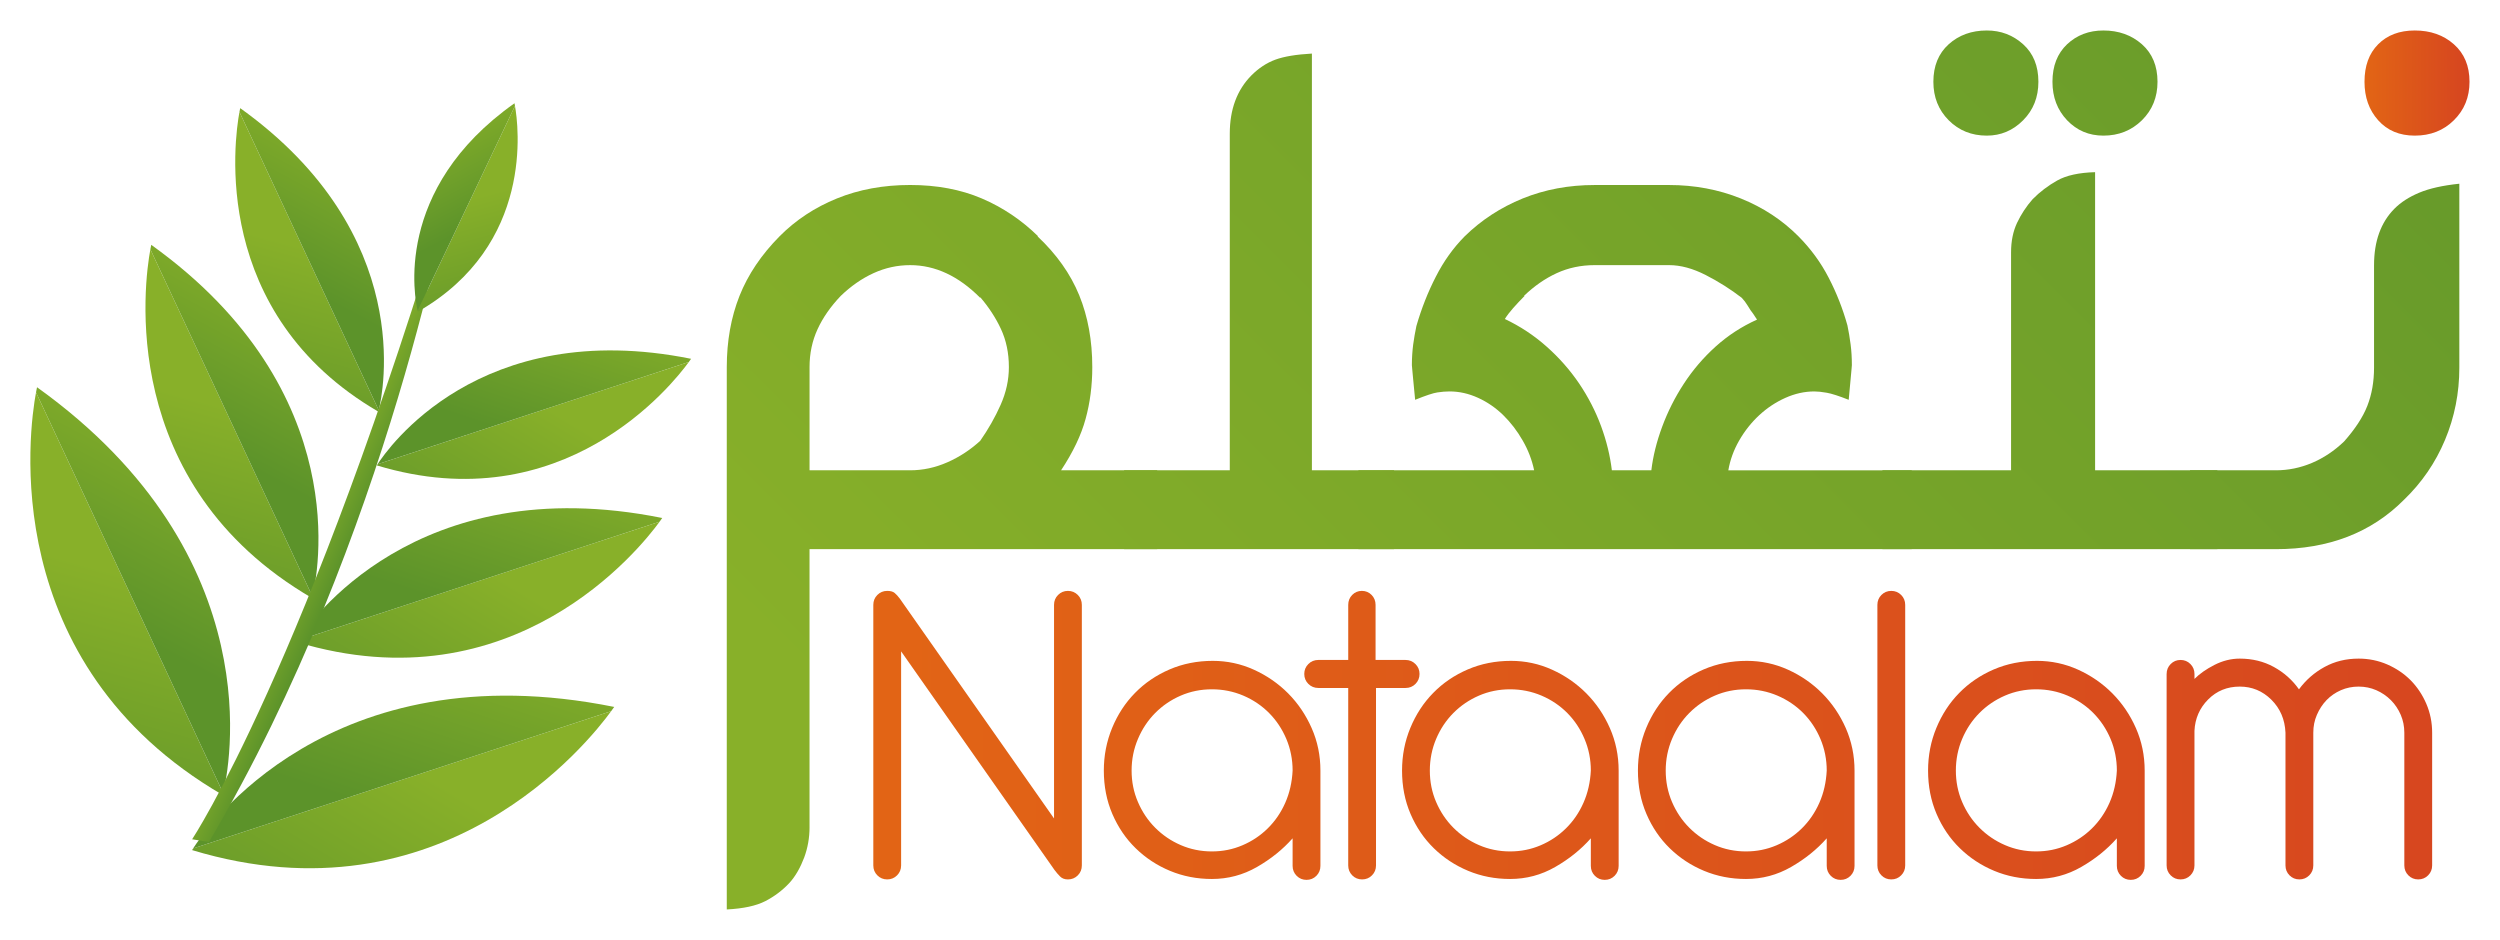 <?xml version="1.0" encoding="utf-8"?><svg xmlns="http://www.w3.org/2000/svg" xmlns:xlink="http://www.w3.org/1999/xlink" version="1.1" class="page" pageAlignment="none" x="0px" y="0px" width="820px" height="308.3px" viewBox="0 0 820 308.3" enable-background="new 0 0 820 308.3" xml:space="preserve"><defs><linearGradient x1="1178.887" y1="1019.251" x2="1736.6" y2="1019.251" id="_1437402639899_0_" gradientUnits="userSpaceOnUse" gradientTransform="matrix(1 0 0 1 0 0)"><stop offset="0" style="stop-color:#E26515"/><stop offset="0.988" style="stop-color:#D64520"/></linearGradient><linearGradient x1="1178.883" y1="1030.801" x2="1736.597" y2="1030.801" id="_1437402639899_1_" gradientUnits="userSpaceOnUse" gradientTransform="matrix(1 0 0 1 0 0)"><stop offset="0" style="stop-color:#E26515"/><stop offset="0.988" style="stop-color:#D64520"/></linearGradient><linearGradient x1="1178.887" y1="1019.251" x2="1736.592" y2="1019.251" id="_1437402639899_2_" gradientUnits="userSpaceOnUse" gradientTransform="matrix(1 0 0 1 0 0)"><stop offset="0" style="stop-color:#E26515"/><stop offset="0.988" style="stop-color:#D64520"/></linearGradient><linearGradient x1="1178.883" y1="1030.801" x2="1736.597" y2="1030.801" id="_1437402639899_3_" gradientUnits="userSpaceOnUse" gradientTransform="matrix(1 0 0 1 0 0)"><stop offset="0" style="stop-color:#E26515"/><stop offset="0.988" style="stop-color:#D64520"/></linearGradient><linearGradient x1="1178.879" y1="1030.801" x2="1736.593" y2="1030.801" id="_1437402639899_4_" gradientUnits="userSpaceOnUse" gradientTransform="matrix(1 0 0 1 0 0)"><stop offset="0" style="stop-color:#E26515"/><stop offset="0.988" style="stop-color:#D64520"/></linearGradient><linearGradient x1="1178.768" y1="1019.251" x2="1736.664" y2="1019.251" id="_1437402639899_5_" gradientUnits="userSpaceOnUse" gradientTransform="matrix(1 0 0 1 0 0)"><stop offset="0" style="stop-color:#E26515"/><stop offset="0.988" style="stop-color:#D64520"/></linearGradient><linearGradient x1="1178.883" y1="1030.801" x2="1736.597" y2="1030.801" id="_1437402639899_6_" gradientUnits="userSpaceOnUse" gradientTransform="matrix(1 0 0 1 0 0)"><stop offset="0" style="stop-color:#E26515"/><stop offset="0.988" style="stop-color:#D64520"/></linearGradient><linearGradient x1="1178.873" y1="1030.36" x2="1736.593" y2="1030.36" id="_1437402639899_7_" gradientUnits="userSpaceOnUse" gradientTransform="matrix(1 0 0 1 0 0)"><stop offset="0" style="stop-color:#E26515"/><stop offset="0.988" style="stop-color:#D64520"/></linearGradient><linearGradient x1="1141.67" y1="982.943" x2="1653.953" y2="467.141" id="_1437402639899_8_" gradientUnits="userSpaceOnUse" gradientTransform="matrix(1 0 0 1 0 0)"><stop offset="0" style="stop-color:#88B029"/><stop offset="0.988" style="stop-color:#5C932A"/></linearGradient><linearGradient x1="1186.674" y1="1028.259" x2="1698.965" y2="512.45" id="_1437402639899_9_" gradientUnits="userSpaceOnUse" gradientTransform="matrix(1 0 0 1 0 0)"><stop offset="0" style="stop-color:#88B029"/><stop offset="0.988" style="stop-color:#5C932A"/></linearGradient><linearGradient x1="1259.714" y1="1101.808" x2="1772.012" y2="585.992" id="_1437402639899_10_" gradientUnits="userSpaceOnUse" gradientTransform="matrix(1 0 0 1 0 0)"><stop offset="0" style="stop-color:#88B029"/><stop offset="0.988" style="stop-color:#5C932A"/></linearGradient><linearGradient x1="1308.82" y1="1151.244" x2="1821.104" y2="635.442" id="_1437402639899_11_" gradientUnits="userSpaceOnUse" gradientTransform="matrix(1 0 0 1 0 0)"><stop offset="0" style="stop-color:#88B029"/><stop offset="0.988" style="stop-color:#5C932A"/></linearGradient><linearGradient x1="1413.616" y1="1169.044" x2="1836.764" y2="742.989" id="_1437402639899_12_" gradientUnits="userSpaceOnUse" gradientTransform="matrix(1 0 0 1 0 0)"><stop offset="0" style="stop-color:#88B029"/><stop offset="0.988" style="stop-color:#5C932A"/></linearGradient><linearGradient x1="1675.074" y1="805.366" x2="1709.521" y2="805.366" id="_1437402639899_13_" gradientUnits="userSpaceOnUse" gradientTransform="matrix(1 0 0 1 0 0)"><stop offset="0" style="stop-color:#E26515"/><stop offset="0.988" style="stop-color:#D64520"/></linearGradient><linearGradient x1="1034.228" y1="1029.229" x2="982.544" y2="1114.977" id="_1437402639899_14_" gradientUnits="userSpaceOnUse" gradientTransform="matrix(1 0 0 1 0 0)"><stop offset="0" style="stop-color:#88B029"/><stop offset="0.988" style="stop-color:#5C932A"/></linearGradient><linearGradient x1="1051.448" y1="974.205" x2="1027.722" y2="1045.867" id="_1437402639899_15_" gradientUnits="userSpaceOnUse" gradientTransform="matrix(1 0 0 1 0 0)"><stop offset="0" style="stop-color:#88B029"/><stop offset="0.988" style="stop-color:#5C932A"/></linearGradient><linearGradient x1="943.474" y1="967.279" x2="916.845" y2="1063.935" id="_1437402639899_16_" gradientUnits="userSpaceOnUse" gradientTransform="matrix(1 0 0 1 0 0)"><stop offset="0" style="stop-color:#88B029"/><stop offset="0.988" style="stop-color:#5C932A"/></linearGradient><linearGradient x1="971.49" y1="916.941" x2="935.895" y2="983.444" id="_1437402639899_17_" gradientUnits="userSpaceOnUse" gradientTransform="matrix(1 0 0 1 0 0)"><stop offset="0" style="stop-color:#88B029"/><stop offset="0.988" style="stop-color:#5C932A"/></linearGradient><linearGradient x1="1058.919" y1="964.687" x2="1014.156" y2="1038.955" id="_1437402639899_18_" gradientUnits="userSpaceOnUse" gradientTransform="matrix(1 0 0 1 0 0)"><stop offset="0" style="stop-color:#88B029"/><stop offset="0.988" style="stop-color:#5C932A"/></linearGradient><linearGradient x1="1073.832" y1="917.023" x2="1053.281" y2="979.095" id="_1437402639899_19_" gradientUnits="userSpaceOnUse" gradientTransform="matrix(1 0 0 1 0 0)"><stop offset="0" style="stop-color:#88B029"/><stop offset="0.988" style="stop-color:#5C932A"/></linearGradient><linearGradient x1="976.679" y1="912.26" x2="953.613" y2="995.982" id="_1437402639899_20_" gradientUnits="userSpaceOnUse" gradientTransform="matrix(1 0 0 1 0 0)"><stop offset="0" style="stop-color:#88B029"/><stop offset="0.988" style="stop-color:#5C932A"/></linearGradient><linearGradient x1="1000.939" y1="868.654" x2="970.108" y2="926.257" id="_1437402639899_21_" gradientUnits="userSpaceOnUse" gradientTransform="matrix(1 0 0 1 0 0)"><stop offset="0" style="stop-color:#88B029"/><stop offset="0.988" style="stop-color:#5C932A"/></linearGradient><linearGradient x1="1076.499" y1="910.139" x2="1038.025" y2="973.97" id="_1437402639899_22_" gradientUnits="userSpaceOnUse" gradientTransform="matrix(1 0 0 1 0 0)"><stop offset="0" style="stop-color:#88B029"/><stop offset="0.988" style="stop-color:#5C932A"/></linearGradient><linearGradient x1="1089.327" y1="869.167" x2="1071.661" y2="922.526" id="_1437402639899_23_" gradientUnits="userSpaceOnUse" gradientTransform="matrix(1 0 0 1 0 0)"><stop offset="0" style="stop-color:#88B029"/><stop offset="0.988" style="stop-color:#5C932A"/></linearGradient><linearGradient x1="1001.987" y1="859.849" x2="982.161" y2="931.813" id="_1437402639899_24_" gradientUnits="userSpaceOnUse" gradientTransform="matrix(1 0 0 1 0 0)"><stop offset="0" style="stop-color:#88B029"/><stop offset="0.988" style="stop-color:#5C932A"/></linearGradient><linearGradient x1="1022.833" y1="822.379" x2="996.338" y2="871.883" id="_1437402639899_25_" gradientUnits="userSpaceOnUse" gradientTransform="matrix(1 0 0 1 0 0)"><stop offset="0" style="stop-color:#88B029"/><stop offset="0.988" style="stop-color:#5C932A"/></linearGradient><linearGradient x1="1001.948" y1="944.448" x2="1017.225" y2="951.097" id="_1437402639899_26_" gradientUnits="userSpaceOnUse" gradientTransform="matrix(1 0 0 1 0 0)"><stop offset="0" style="stop-color:#88B029"/><stop offset="0.988" style="stop-color:#5C932A"/></linearGradient><linearGradient x1="1051.735" y1="843.75" x2="1065.052" y2="893.418" id="_1437402639899_27_" gradientUnits="userSpaceOnUse" gradientTransform="matrix(1 0 0 1 0 0)"><stop offset="0" style="stop-color:#88B029"/><stop offset="0.988" style="stop-color:#5C932A"/></linearGradient><linearGradient x1="1037.552" y1="817.837" x2="1055.574" y2="852.073" id="_1437402639899_28_" gradientUnits="userSpaceOnUse" gradientTransform="matrix(1 0 0 1 0 0)"><stop offset="0" style="stop-color:#88B029"/><stop offset="0.988" style="stop-color:#5C932A"/></linearGradient></defs><style type="text/css"/><style type="text/css"/><g type="LAYER" name="workspace" id="workspace" locked="true"/><g transform="matrix(1 0 0 1 -899.518 -778.123)"><g transform="matrix(1 0 0 1 -4.547473508864641e-13 0)"><path transform="matrix(1 0 0 1 3.410605131648481e-13 0)" width="68.398" height="94.637" stroke-width="3.122" stroke-miterlimit="3" stroke="none" fill="url(#_1437402639899_0_)" d="M1185.964,976.523 C1185.964,975.239 1186.402,974.152 1187.286,973.266 C1188.169,972.386 1189.246,971.935 1190.521,971.935 C1191.601,971.935 1192.406,972.151 1192.948,972.599 C1193.489,973.05 1194.049,973.661 1194.64,974.447 L1245.241,1046.576 L1245.241,976.523 C1245.241,975.239 1245.68,974.152 1246.569,973.266 C1247.444,972.386 1248.529,971.935 1249.805,971.935 C1251.08,971.935 1252.157,972.386 1253.043,973.266 C1253.924,974.152 1254.362,975.239 1254.362,976.523 L1254.362,1061.983 C1254.362,1063.27 1253.924,1064.351 1253.043,1065.24 C1252.157,1066.13 1251.08,1066.572 1249.805,1066.572 C1248.719,1066.572 1247.864,1066.249 1247.223,1065.604 C1246.588,1064.968 1245.975,1064.254 1245.387,1063.461 L1195.085,991.774 L1195.085,1061.98 C1195.085,1063.267 1194.64,1064.348 1193.756,1065.237 C1192.879,1066.127 1191.794,1066.569 1190.521,1066.569 C1189.246,1066.569 1188.169,1066.127 1187.286,1065.237 C1186.402,1064.348 1185.964,1063.267 1185.964,1061.98 L1185.964,976.523 Z "/><path transform="matrix(1 0 0 1 3.410605131648481e-13 0)" width="71.043" height="71.834" stroke-width="3.122" stroke-miterlimit="3" stroke="none" fill="url(#_1437402639899_1_)" d="M1297.317,994.885 C1302.024,994.885 1306.513,995.849 1310.778,997.779 C1315.036,999.705 1318.791,1002.298 1322.029,1005.55 C1325.265,1008.814 1327.837,1012.613 1329.748,1016.957 C1331.664,1021.302 1332.616,1025.944 1332.616,1030.877 L1332.616,1062.133 C1332.616,1063.414 1332.177,1064.498 1331.294,1065.388 C1330.41,1066.277 1329.324,1066.719 1328.058,1066.719 C1326.777,1066.719 1325.707,1066.277 1324.817,1065.388 C1323.94,1064.498 1323.492,1063.414 1323.492,1062.133 L1323.492,1053.091 C1320.259,1056.749 1316.361,1059.884 1311.801,1062.497 C1307.244,1065.115 1302.316,1066.428 1297.021,1066.428 C1292.112,1066.428 1287.536,1065.538 1283.271,1063.759 C1279.006,1061.983 1275.258,1059.512 1272.022,1056.354 C1268.781,1053.2 1266.233,1049.438 1264.364,1045.094 C1262.503,1040.75 1261.573,1036.014 1261.573,1030.877 C1261.573,1025.944 1262.485,1021.277 1264.298,1016.882 C1266.112,1012.491 1268.604,1008.66 1271.802,1005.406 C1274.987,1002.148 1278.764,999.583 1283.125,997.7 C1287.483,995.824 1292.221,994.885 1297.317,994.885 Z M1270.685,1030.877 C1270.685,1034.535 1271.372,1037.965 1272.757,1041.169 C1274.122,1044.374 1276.011,1047.199 1278.412,1049.611 C1280.817,1052.029 1283.607,1053.933 1286.802,1055.314 C1289.985,1056.696 1293.388,1057.391 1297.021,1057.391 C1300.555,1057.391 1303.884,1056.724 1307.026,1055.383 C1310.162,1054.049 1312.933,1052.204 1315.335,1049.833 C1317.74,1047.468 1319.656,1044.671 1321.071,1041.47 C1322.493,1038.26 1323.302,1034.723 1323.495,1030.874 C1323.495,1027.225 1322.81,1023.764 1321.442,1020.509 C1320.067,1017.252 1318.178,1014.414 1315.777,1011.99 C1313.375,1009.565 1310.557,1007.664 1307.324,1006.283 C1304.083,1004.908 1300.649,1004.215 1297.024,1004.215 C1293.391,1004.215 1289.988,1004.908 1286.805,1006.283 C1283.61,1007.664 1280.82,1009.568 1278.415,1011.99 C1276.017,1014.411 1274.129,1017.252 1272.76,1020.509 C1271.372,1023.77 1270.685,1027.228 1270.685,1030.877 Z "/><path transform="matrix(1 0 0 1 3.410605131648481e-13 0)" width="37.806" height="94.64" stroke-width="3.122" stroke-miterlimit="3" stroke="none" fill="url(#_1437402639899_2_)" d="M1341.737,1003.777 L1331.928,1003.777 C1330.643,1003.777 1329.548,1003.326 1328.659,1002.446 C1327.766,1001.553 1327.318,1000.463 1327.318,999.182 C1327.318,997.901 1327.766,996.814 1328.659,995.924 C1329.548,995.035 1330.643,994.587 1331.928,994.587 L1341.737,994.587 L1341.737,976.52 C1341.737,975.236 1342.169,974.149 1343.037,973.263 C1343.905,972.383 1344.963,971.932 1346.216,971.932 C1347.476,971.932 1348.537,972.383 1349.402,973.263 C1350.267,974.149 1350.705,975.236 1350.705,976.52 L1350.705,994.587 L1360.511,994.587 C1361.799,994.587 1362.894,995.035 1363.777,995.924 C1364.679,996.814 1365.124,997.901 1365.124,999.182 C1365.124,1000.463 1364.679,1001.553 1363.796,1002.446 C1362.919,1003.326 1361.836,1003.777 1360.561,1003.777 L1350.848,1003.777 L1350.848,1061.983 C1350.848,1063.27 1350.413,1064.351 1349.526,1065.24 C1348.652,1066.13 1347.563,1066.572 1346.291,1066.572 C1345.019,1066.572 1343.936,1066.13 1343.053,1065.24 C1342.178,1064.351 1341.734,1063.27 1341.734,1061.983 L1341.734,1003.777 Z "/><path transform="matrix(1 0 0 1 3.410605131648481e-13 0)" width="71.046" height="71.834" stroke-width="3.122" stroke-miterlimit="3" stroke="none" fill="url(#_1437402639899_3_)" d="M1395.138,994.885 C1399.838,994.885 1404.33,995.849 1408.592,997.779 C1412.854,999.705 1416.609,1002.298 1419.844,1005.55 C1423.082,1008.814 1425.655,1012.613 1427.565,1016.957 C1429.472,1021.302 1430.433,1025.944 1430.433,1030.877 L1430.433,1062.133 C1430.433,1063.414 1429.985,1064.498 1429.111,1065.388 C1428.219,1066.277 1427.142,1066.719 1425.876,1066.719 C1424.594,1066.719 1423.521,1066.277 1422.635,1065.388 C1421.751,1064.498 1421.312,1063.414 1421.312,1062.133 L1421.312,1053.091 C1418.077,1056.749 1414.182,1059.884 1409.616,1062.497 C1405.058,1065.115 1400.131,1066.428 1394.833,1066.428 C1389.927,1066.428 1385.348,1065.538 1381.08,1063.759 C1376.809,1061.983 1373.063,1059.512 1369.825,1056.354 C1366.589,1053.2 1364.038,1049.438 1362.175,1045.094 C1360.305,1040.75 1359.388,1036.014 1359.388,1030.877 C1359.388,1025.944 1360.29,1021.277 1362.11,1016.882 C1363.923,1012.491 1366.415,1008.66 1369.61,1005.406 C1372.789,1002.148 1376.566,999.583 1380.94,997.7 C1385.292,995.824 1390.03,994.885 1395.138,994.885 Z M1368.503,1030.877 C1368.503,1034.535 1369.19,1037.965 1370.562,1041.169 C1371.937,1044.374 1373.816,1047.199 1376.221,1049.611 C1378.625,1052.029 1381.425,1053.933 1384.617,1055.314 C1387.79,1056.696 1391.196,1057.391 1394.833,1057.391 C1398.367,1057.391 1401.695,1056.724 1404.837,1055.383 C1407.973,1054.049 1410.739,1052.204 1413.146,1049.833 C1415.554,1047.468 1417.464,1044.671 1418.883,1041.47 C1420.308,1038.26 1421.116,1034.723 1421.312,1030.874 C1421.312,1027.225 1420.625,1023.764 1419.247,1020.509 C1417.878,1017.252 1415.987,1014.414 1413.594,1011.99 C1411.19,1009.568 1408.371,1007.664 1405.133,1006.283 C1401.888,1004.908 1398.46,1004.215 1394.833,1004.215 C1391.196,1004.215 1387.787,1004.908 1384.617,1006.283 C1381.425,1007.664 1378.625,1009.568 1376.221,1011.99 C1373.816,1014.411 1371.937,1017.252 1370.562,1020.509 C1369.19,1023.77 1368.503,1027.228 1368.503,1030.877 Z "/><path transform="matrix(1 0 0 1 3.410605131648481e-13 0)" width="71.046" height="71.834" stroke-width="3.122" stroke-miterlimit="3" stroke="none" fill="url(#_1437402639899_4_)" d="M1472.505,994.885 C1477.214,994.885 1481.7,995.849 1485.968,997.779 C1490.23,999.705 1493.982,1002.298 1497.217,1005.55 C1500.449,1008.814 1503.028,1012.613 1504.942,1016.957 C1506.845,1021.302 1507.804,1025.944 1507.804,1030.877 L1507.804,1062.133 C1507.804,1063.414 1507.359,1064.498 1506.485,1065.388 C1505.595,1066.277 1504.515,1066.719 1503.249,1066.719 C1501.968,1066.719 1500.888,1066.277 1500.008,1065.388 C1499.124,1064.498 1498.686,1063.414 1498.686,1062.133 L1498.686,1053.091 C1495.45,1056.749 1491.549,1059.884 1486.989,1062.497 C1482.431,1065.115 1477.504,1066.428 1472.206,1066.428 C1467.3,1066.428 1462.724,1065.538 1458.45,1063.759 C1454.182,1061.983 1450.436,1059.512 1447.201,1056.354 C1443.959,1053.2 1441.412,1049.438 1439.548,1045.094 C1437.679,1040.75 1436.758,1036.014 1436.758,1030.877 C1436.758,1025.944 1437.666,1021.277 1439.483,1016.882 C1441.3,1012.488 1443.795,1008.66 1446.98,1005.406 C1450.166,1002.148 1453.939,999.583 1458.31,997.7 C1462.668,995.824 1467.406,994.885 1472.505,994.885 Z M1445.873,1030.877 C1445.873,1034.535 1446.563,1037.965 1447.935,1041.169 C1449.313,1044.374 1451.195,1047.199 1453.6,1049.611 C1456.005,1052.029 1458.792,1053.933 1461.987,1055.314 C1465.163,1056.696 1468.576,1057.391 1472.206,1057.391 C1475.737,1057.391 1479.065,1056.724 1482.214,1055.383 C1485.346,1054.049 1488.115,1052.204 1490.523,1049.833 C1492.927,1047.468 1494.837,1044.671 1496.259,1041.47 C1497.681,1038.26 1498.49,1034.723 1498.686,1030.874 C1498.686,1027.225 1497.995,1023.764 1496.626,1020.509 C1495.257,1017.252 1493.36,1014.414 1490.971,1011.99 C1488.566,1009.568 1485.744,1007.664 1482.509,1006.283 C1479.268,1004.908 1475.833,1004.215 1472.206,1004.215 C1468.576,1004.215 1465.163,1004.908 1461.987,1006.283 C1458.792,1007.664 1456.005,1009.568 1453.6,1011.99 C1451.195,1014.411 1449.313,1017.252 1447.935,1020.509 C1446.563,1023.77 1445.873,1027.228 1445.873,1030.877 Z "/><path transform="matrix(1 0 0 1 3.410605131648481e-13 0)" width="9.124" height="94.637" stroke-width="3.122" stroke-miterlimit="3" stroke="none" fill="url(#_1437402639899_5_)" d="M1515.301,976.523 C1515.301,975.239 1515.742,974.152 1516.626,973.266 C1517.509,972.386 1518.586,971.935 1519.858,971.935 C1521.143,971.935 1522.219,972.386 1523.093,973.266 C1523.986,974.152 1524.425,975.239 1524.425,976.523 L1524.425,1061.983 C1524.425,1063.27 1523.986,1064.351 1523.093,1065.24 C1522.219,1066.13 1521.143,1066.572 1519.858,1066.572 C1518.586,1066.572 1517.509,1066.13 1516.626,1065.24 C1515.742,1064.351 1515.301,1063.27 1515.301,1061.983 L1515.301,976.523 Z "/><path transform="matrix(1 0 0 1 3.410605131648481e-13 0)" width="71.046" height="71.834" stroke-width="3.122" stroke-miterlimit="3" stroke="none" fill="url(#_1437402639899_6_)" d="M1567.672,994.885 C1572.376,994.885 1576.868,995.849 1581.133,997.779 C1585.388,999.705 1589.146,1002.298 1592.378,1005.55 C1595.617,1008.814 1598.189,1012.613 1600.103,1016.957 C1602.013,1021.302 1602.971,1025.944 1602.971,1030.877 L1602.971,1062.133 C1602.971,1063.414 1602.532,1064.498 1601.646,1065.388 C1600.756,1066.277 1599.68,1066.719 1598.413,1066.719 C1597.132,1066.719 1596.058,1066.277 1595.172,1065.388 C1594.295,1064.498 1593.847,1063.414 1593.847,1062.133 L1593.847,1053.091 C1590.614,1056.749 1586.717,1059.884 1582.153,1062.497 C1577.596,1065.115 1572.668,1066.428 1567.37,1066.428 C1562.464,1066.428 1557.885,1065.538 1553.62,1063.759 C1549.355,1061.98 1545.607,1059.512 1542.368,1056.354 C1539.127,1053.2 1536.573,1049.438 1534.712,1045.094 C1532.846,1040.75 1531.925,1036.014 1531.925,1030.877 C1531.925,1025.944 1532.824,1021.277 1534.647,1016.882 C1536.458,1012.491 1538.953,1008.66 1542.147,1005.406 C1545.333,1002.148 1549.106,999.583 1553.474,997.7 C1557.832,995.824 1562.567,994.885 1567.672,994.885 Z M1541.04,1030.877 C1541.04,1034.535 1541.727,1037.965 1543.099,1041.169 C1544.471,1044.374 1546.363,1047.199 1548.758,1049.611 C1551.166,1052.029 1553.959,1053.933 1557.154,1055.314 C1560.33,1056.696 1563.737,1057.391 1567.37,1057.391 C1570.904,1057.391 1574.233,1056.724 1577.372,1055.383 C1580.507,1054.049 1583.276,1052.204 1585.687,1049.833 C1588.092,1047.468 1590.002,1044.671 1591.423,1041.47 C1592.845,1038.26 1593.654,1034.723 1593.847,1030.874 C1593.847,1027.225 1593.162,1023.764 1591.794,1020.509 C1590.415,1017.252 1588.53,1014.414 1586.129,1011.99 C1583.724,1009.568 1580.906,1007.664 1577.667,1006.283 C1574.429,1004.908 1571.001,1004.215 1567.37,1004.215 C1563.737,1004.215 1560.33,1004.908 1557.154,1006.283 C1553.959,1007.664 1551.166,1009.568 1548.758,1011.99 C1546.359,1014.411 1544.471,1017.252 1543.099,1020.509 C1541.727,1023.77 1541.04,1027.228 1541.04,1030.877 Z "/><path transform="matrix(1 0 0 1 3.410605131648481e-13 0)" width="87.092" height="72.423" stroke-width="3.122" stroke-miterlimit="3" stroke="none" fill="url(#_1437402639899_7_)" d="M1610.172,999.182 C1610.172,997.901 1610.62,996.814 1611.504,995.924 C1612.387,995.035 1613.461,994.587 1614.739,994.587 C1616.012,994.587 1617.094,995.035 1617.974,995.924 C1618.858,996.814 1619.306,997.901 1619.306,999.182 L1619.306,1000.811 C1620.961,999.138 1623.142,997.603 1625.851,996.219 C1628.545,994.841 1631.32,994.148 1634.157,994.148 C1638.282,994.148 1642.009,995.063 1645.341,996.889 C1648.669,998.718 1651.419,1001.158 1653.578,1004.222 C1655.834,1001.158 1658.624,998.718 1661.965,996.889 C1665.294,995.063 1669.024,994.148 1673.133,994.148 C1676.471,994.148 1679.61,994.791 1682.55,996.069 C1685.496,997.356 1688.046,999.082 1690.205,1001.249 C1692.355,1003.432 1694.075,1005.995 1695.351,1008.964 C1696.617,1011.921 1697.261,1015.081 1697.261,1018.436 L1697.261,1061.98 C1697.261,1063.267 1696.813,1064.348 1695.939,1065.237 C1695.055,1066.127 1693.97,1066.569 1692.697,1066.569 C1691.425,1066.569 1690.345,1066.127 1689.462,1065.237 C1688.578,1064.348 1688.137,1063.267 1688.137,1061.98 L1688.137,1018.436 C1688.137,1016.356 1687.745,1014.417 1686.961,1012.588 C1686.18,1010.759 1685.094,1009.149 1683.725,1007.767 C1682.354,1006.392 1680.764,1005.309 1678.947,1004.51 C1677.13,1003.721 1675.202,1003.326 1673.13,1003.326 C1671.077,1003.326 1669.132,1003.721 1667.328,1004.51 C1665.515,1005.309 1663.947,1006.392 1662.615,1007.767 C1661.293,1009.149 1660.242,1010.759 1659.458,1012.588 C1658.661,1014.417 1658.279,1016.356 1658.279,1018.436 L1658.279,1061.98 C1658.279,1063.267 1657.834,1064.348 1656.957,1065.237 C1656.07,1066.127 1654.987,1066.569 1653.721,1066.569 C1652.44,1066.569 1651.363,1066.127 1650.48,1065.237 C1649.596,1064.348 1649.155,1063.267 1649.155,1061.98 L1649.155,1018.436 C1648.965,1014.091 1647.412,1010.489 1644.522,1007.623 C1641.629,1004.76 1638.173,1003.326 1634.151,1003.326 C1630.038,1003.326 1626.579,1004.738 1623.786,1007.551 C1620.989,1010.367 1619.496,1013.797 1619.303,1017.837 L1619.303,1061.983 C1619.303,1063.27 1618.855,1064.351 1617.971,1065.24 C1617.091,1066.13 1616.008,1066.572 1614.736,1066.572 C1613.457,1066.572 1612.384,1066.13 1611.501,1065.24 C1610.617,1064.351 1610.169,1063.27 1610.169,1061.983 L1610.169,999.182 Z "/></g><path transform="matrix(1 0 0 1 -4.547473508864641e-13 0)" width="141.171" height="237.623" stroke-width="3.122" stroke-miterlimit="3" stroke="none" fill="url(#_1437402639899_8_)" d="M1165.049,1049.413 C1165.049,1052.915 1164.455,1056.251 1163.289,1059.402 C1162.094,1062.55 1160.464,1065.563 1158.367,1067.806 C1156.134,1070.189 1153.521,1072.15 1150.54,1073.694 C1147.542,1075.229 1143.345,1076.144 1137.901,1076.423 L1137.901,898.528 C1137.901,889.977 1139.304,882.197 1142.073,875.18 C1144.869,868.167 1149.243,861.662 1155.229,855.62 C1160.514,850.298 1166.782,846.157 1174.037,843.213 C1181.26,840.275 1189.268,838.8 1198.043,838.8 C1206.828,838.8 1214.652,840.272 1221.54,843.213 C1228.43,846.16 1234.596,850.301 1240.012,855.62 L1239.803,855.62 C1246.072,861.508 1250.635,867.957 1253.507,874.977 C1256.359,881.977 1257.787,889.833 1257.787,898.528 C1257.787,904.554 1257.059,910.227 1255.582,915.558 C1254.132,920.892 1251.435,926.489 1247.552,932.381 L1279.072,932.381 L1279.072,958.247 L1165.043,958.247 L1165.043,1049.413 Z M1165.049,932.381 L1198.049,932.381 C1202.221,932.381 1206.293,931.504 1210.278,929.747 C1214.241,928.002 1217.819,925.647 1221.029,922.709 C1223.67,918.922 1225.904,915.01 1227.715,910.932 C1229.528,906.863 1230.43,902.725 1230.43,898.528 C1230.43,893.899 1229.553,889.733 1227.817,886.012 C1226.084,882.3 1223.798,878.833 1221.029,875.6 L1221.029,875.813 C1213.93,868.665 1206.268,865.088 1198.049,865.088 C1193.884,865.088 1189.868,865.962 1186.032,867.716 C1182.203,869.467 1178.622,871.964 1175.278,875.184 C1171.943,878.688 1169.402,882.334 1167.669,886.118 C1165.93,889.911 1165.049,894.04 1165.049,898.531 L1165.049,932.381 Z "/><path transform="matrix(1 0 0 1 -4.547473508864641e-13 0)" width="88.538" height="162.553" stroke-width="3.122" stroke-miterlimit="3" stroke="none" fill="url(#_1437402639899_9_)" d="M1268.224,932.381 L1302.885,932.381 L1302.885,821.98 C1302.885,813.989 1305.271,807.615 1309.984,802.851 C1312.367,800.461 1314.98,798.742 1317.833,797.692 C1320.676,796.646 1324.695,795.982 1329.822,795.694 L1329.822,932.381 L1356.762,932.381 L1356.762,958.247 L1268.224,958.247 L1268.224,932.381 Z "/><path transform="matrix(1 0 0 1 -4.547473508864641e-13 0)" width="181.487" height="119.438" stroke-width="3.122" stroke-miterlimit="3" stroke="none" fill="url(#_1437402639899_10_)" d="M1526.565,932.381 L1526.565,958.247 L1345.078,958.247 L1345.078,932.381 L1402.716,932.381 C1402.013,929.014 1400.775,925.756 1398.958,922.609 C1397.15,919.445 1395.023,916.685 1392.593,914.302 C1390.148,911.912 1387.407,910.023 1384.349,908.62 C1381.266,907.217 1378.162,906.512 1374.951,906.512 C1373.707,906.512 1372.354,906.628 1370.988,906.838 C1369.588,907.041 1367.156,907.859 1363.684,909.256 C1363.395,906.308 1363.189,904.069 1363.034,902.522 C1362.9,900.981 1362.8,899.862 1362.723,899.161 C1362.67,898.456 1362.614,898.042 1362.614,897.895 C1362.614,895.518 1362.772,893.269 1363.034,891.17 C1363.317,889.075 1363.684,887.036 1364.091,885.066 C1365.749,879.327 1367.874,873.924 1370.472,868.878 C1373.029,863.839 1376.193,859.416 1379.944,855.629 C1385.385,850.307 1391.734,846.167 1398.958,843.222 C1406.215,840.284 1414.058,838.809 1422.56,838.809 L1446.989,838.809 C1455.355,838.809 1463.178,840.281 1470.507,843.222 C1477.815,846.17 1484.111,850.311 1489.397,855.629 C1493.431,859.701 1496.748,864.221 1499.314,869.195 C1501.905,874.175 1503.952,879.396 1505.477,884.868 C1505.893,886.829 1506.229,888.9 1506.516,891.067 C1506.799,893.241 1506.929,895.518 1506.929,897.898 C1506.929,898.046 1506.908,898.459 1506.827,899.164 C1506.78,899.865 1506.668,900.987 1506.516,902.525 C1506.388,904.072 1506.18,906.308 1505.893,909.259 C1502.68,907.997 1500.303,907.223 1498.698,906.944 C1497.084,906.662 1495.749,906.515 1494.623,906.515 C1491.416,906.515 1488.258,907.223 1485.119,908.623 C1481.987,910.026 1479.134,911.915 1476.546,914.305 C1473.982,916.689 1471.783,919.448 1469.966,922.612 C1468.159,925.76 1466.986,929.017 1466.41,932.384 L1526.565,932.384 Z M1441.16,932.381 C1441.704,927.752 1442.896,922.988 1444.712,918.079 C1446.526,913.174 1448.881,908.479 1451.811,903.997 C1454.732,899.505 1458.207,895.44 1462.245,891.794 C1466.286,888.148 1470.819,885.213 1475.821,882.958 L1474.58,881.069 C1474.004,880.37 1473.413,879.49 1472.797,878.438 C1472.169,877.392 1471.494,876.515 1470.819,875.81 C1467.194,873.007 1463.256,870.523 1459.01,868.343 C1454.763,866.175 1450.775,865.085 1446.993,865.085 L1422.563,865.085 C1418.105,865.085 1413.961,865.959 1410.129,867.713 C1406.315,869.464 1402.719,871.96 1399.378,875.18 L1399.583,875.18 C1398.214,876.577 1396.942,877.909 1395.831,879.174 C1394.718,880.446 1393.809,881.623 1393.106,882.751 C1398.133,885.135 1402.691,888.145 1406.788,891.791 C1410.907,895.436 1414.45,899.468 1417.458,903.887 C1420.438,908.297 1422.843,912.968 1424.66,917.866 C1426.467,922.778 1427.634,927.611 1428.209,932.375 L1441.16,932.375 Z "/><path transform="matrix(1 0 0 1 -4.547473508864641e-13 0)" width="109.854" height="170.124" stroke-width="3.122" stroke-miterlimit="3" stroke="none" fill="url(#_1437402639899_11_)" d="M1516.956,932.381 L1559.148,932.381 L1559.148,860.882 C1559.148,857.236 1559.795,854.019 1561.114,851.213 C1562.439,848.409 1564.15,845.813 1566.244,843.432 C1568.602,841.045 1571.302,839.006 1574.282,837.331 C1577.278,835.645 1581.428,834.743 1586.71,834.596 L1586.71,932.381 L1626.809,932.381 L1626.809,958.247 L1516.956,958.247 L1516.956,932.381 Z M1533.664,804.95 C1533.664,799.763 1535.347,795.666 1538.685,792.643 C1542.026,789.633 1546.201,788.123 1551.197,788.123 C1555.801,788.123 1559.767,789.63 1563.111,792.643 C1566.452,795.663 1568.111,799.763 1568.111,804.95 C1568.111,809.999 1566.452,814.202 1563.111,817.566 C1559.767,820.927 1555.801,822.609 1551.197,822.609 C1546.201,822.609 1542.026,820.927 1538.685,817.566 C1535.347,814.202 1533.664,809.999 1533.664,804.95 Z M1572.724,804.95 C1572.724,799.763 1574.335,795.666 1577.521,792.643 C1580.728,789.633 1584.691,788.123 1589.439,788.123 C1594.432,788.123 1598.653,789.63 1602.075,792.643 C1605.475,795.663 1607.18,799.763 1607.18,804.95 C1607.18,809.999 1605.475,814.202 1602.075,817.566 C1598.653,820.927 1594.435,822.609 1589.439,822.609 C1584.691,822.609 1580.728,820.927 1577.521,817.566 C1574.332,814.202 1572.724,809.999 1572.724,804.95 Z "/><path transform="matrix(1 0 0 1 -4.547473508864641e-13 0)" width="88.33" height="119.864" stroke-width="3.122" stroke-miterlimit="3" stroke="none" fill="url(#_1437402639899_12_)" d="M1678.207,865.088 C1678.207,857.236 1680.434,851.075 1684.889,846.58 C1686.961,844.488 1689.677,842.727 1693.021,841.33 C1696.362,839.924 1700.739,838.95 1706.177,838.383 L1706.177,898.735 C1706.177,907.013 1704.627,914.894 1701.492,922.392 C1698.356,929.897 1693.848,936.453 1688.015,942.06 C1677.295,952.847 1663.281,958.247 1646.034,958.247 L1617.847,958.247 L1617.847,932.381 L1646.034,932.381 C1650.069,932.381 1654.007,931.579 1657.84,929.963 C1661.651,928.35 1665.175,926.001 1668.386,922.919 C1671.982,918.853 1674.548,914.963 1676.001,911.245 C1677.451,907.539 1678.204,903.361 1678.204,898.732 L1678.204,865.088 Z "/><path transform="matrix(1 0 0 1 -4.547473508864641e-13 0)" width="34.443" height="34.486" stroke-width="3.122" stroke-miterlimit="3" stroke="none" fill="url(#_1437402639899_13_)" d="M1675.074,804.95 C1675.074,799.763 1676.549,795.666 1679.554,792.643 C1682.556,789.633 1686.544,788.123 1691.571,788.123 C1696.701,788.123 1701.003,789.63 1704.388,792.643 C1707.807,795.663 1709.518,799.763 1709.518,804.95 C1709.518,809.999 1707.804,814.202 1704.388,817.566 C1701.003,820.927 1696.701,822.609 1691.571,822.609 C1686.544,822.609 1682.556,820.927 1679.554,817.566 C1676.549,814.202 1675.074,809.999 1675.074,804.95 Z "/><g transform="matrix(1 0 0 1 -4.547473508864641e-13 0)"><g transform="matrix(1 0 0 1 3.410605131648481e-13 0)"><path transform="matrix(1 0 0 1 -4.547473508864641e-13 0)" width="137.453" height="51.339" stroke-width="3.122" stroke-miterlimit="3" stroke="none" fill="url(#_1437402639899_14_)" d="M1099.98,1011.385 C1092.694,1021.433 1044.663,1081.807 962.527,1056.956 C962.527,1056.956 962.629,1056.758 962.85,1056.414 C983.323,1049.642 1073.687,1020.011 1099.98,1011.385 Z "/><path transform="matrix(1 0 0 1 -4.547473508864641e-13 0)" width="138.125" height="49.87" stroke-width="3.122" stroke-miterlimit="3" stroke="none" fill="url(#_1437402639899_15_)" d="M1100.978,1009.994 C1100.978,1009.994 1100.655,1010.483 1099.98,1011.385 C1073.687,1020.011 983.323,1049.642 962.853,1056.414 C966.894,1050.14 1007.457,991.142 1100.978,1009.994 Z "/></g><g transform="matrix(1 0 0 1 3.410605131648481e-13 0)"><path transform="matrix(1 0 0 1 -4.547473508864641e-13 0)" width="63.191" height="132.042" stroke-width="3.122" stroke-miterlimit="3" stroke="none" fill="url(#_1437402639899_16_)" d="M911.334,906.825 C909.057,919.05 898.291,995.649 972.547,1038.867 C972.547,1038.867 972.606,1038.651 972.708,1038.256 C963.587,1018.599 923.112,932.03 911.334,906.825 Z "/><path transform="matrix(1 0 0 1 -4.547473508864641e-13 0)" width="63.655" height="133.116" stroke-width="3.122" stroke-miterlimit="3" stroke="none" fill="url(#_1437402639899_17_)" d="M911.664,905.137 C911.664,905.137 911.537,905.716 911.334,906.825 C923.112,932.027 963.587,1018.599 972.708,1038.253 C974.475,1030.993 989.376,960.834 911.664,905.137 Z "/></g><g transform="matrix(1 0 0 1 3.410605131648481e-13 0)"><path transform="matrix(1 0 0 1 -4.547473508864641e-13 0)" width="119.059" height="44.462" stroke-width="3.122" stroke-miterlimit="3" stroke="none" fill="url(#_1437402639899_18_)" d="M1115.87,949.236 C1109.561,957.934 1067.95,1010.229 996.811,988.698 C996.811,988.698 996.905,988.529 997.101,988.241 C1014.829,982.356 1093.092,956.703 1115.87,949.236 Z "/><path transform="matrix(1 0 0 1 -4.547473508864641e-13 0)" width="119.622" height="43.202" stroke-width="3.122" stroke-miterlimit="3" stroke="none" fill="url(#_1437402639899_19_)" d="M1116.725,948.023 C1116.725,948.023 1116.442,948.452 1115.873,949.236 C1093.095,956.706 1014.833,982.356 997.104,988.238 C1000.594,982.794 1035.719,931.701 1116.725,948.023 Z "/></g><g transform="matrix(1 0 0 1 3.410605131648481e-13 0)"><path transform="matrix(1 0 0 1 -4.547473508864641e-13 0)" width="54.721" height="114.37" stroke-width="3.122" stroke-miterlimit="3" stroke="none" fill="url(#_1437402639899_20_)" d="M948.839,859.898 C946.873,870.488 937.537,936.835 1001.854,974.268 C1001.854,974.268 1001.916,974.077 1001.988,973.729 C994.102,956.703 959.036,881.724 948.839,859.898 Z "/><path transform="matrix(1 0 0 1 -4.547473508864641e-13 0)" width="55.135" height="115.3" stroke-width="3.122" stroke-miterlimit="3" stroke="none" fill="url(#_1437402639899_21_)" d="M949.125,858.429 C949.125,858.429 949.01,858.94 948.839,859.898 C959.036,881.724 994.102,956.703 1001.988,973.729 C1003.537,967.44 1016.431,906.675 949.125,858.429 Z "/></g><g transform="matrix(1 0 0 1 3.410605131648481e-13 0)"><path transform="matrix(1 0 0 1 -4.547473508864641e-13 0)" width="102.328" height="38.213" stroke-width="3.122" stroke-miterlimit="3" stroke="none" fill="url(#_1437402639899_22_)" d="M1125.448,896.859 C1120.029,904.335 1084.279,949.276 1023.12,930.777 C1023.12,930.777 1023.207,930.63 1023.372,930.386 C1038.603,925.334 1105.881,903.286 1125.448,896.859 Z "/><path transform="matrix(1 0 0 1 -4.547473508864641e-13 0)" width="102.826" height="37.139" stroke-width="3.122" stroke-miterlimit="3" stroke="none" fill="url(#_1437402639899_23_)" d="M1126.195,895.812 C1126.195,895.812 1125.952,896.179 1125.445,896.859 C1105.878,903.283 1038.599,925.334 1023.369,930.383 C1026.377,925.703 1056.571,881.777 1126.195,895.812 Z "/></g><g transform="matrix(1 0 0 1 3.410605131648481e-13 0)"><path transform="matrix(1 0 0 1 -4.547473508864641e-13 0)" width="47.036" height="98.308" stroke-width="3.122" stroke-miterlimit="3" stroke="none" fill="url(#_1437402639899_24_)" d="M978.059,814.838 C976.37,823.956 968.347,880.969 1023.624,913.146 C1023.624,913.146 1023.677,912.98 1023.745,912.686 C1016.963,898.052 986.829,833.606 978.059,814.838 Z "/><path transform="matrix(1 0 0 1 -4.547473508864641e-13 0)" width="47.394" height="99.091" stroke-width="3.122" stroke-miterlimit="3" stroke="none" fill="url(#_1437402639899_25_)" d="M978.302,813.595 C978.302,813.595 978.215,814.021 978.059,814.841 C986.829,833.606 1016.963,898.052 1023.748,912.686 C1025.077,907.283 1036.164,855.05 978.302,813.595 Z "/></g><path transform="matrix(1 0 0 1 3.410605131648481e-13 0)" width="85.032" height="216.117" stroke-width="3.122" stroke-miterlimit="3" stroke="none" fill="url(#_1437402639899_26_)" d="M1047.568,838.195 C1047.568,838.195 1027.319,954.012 968.042,1054.312 L962.536,1053.404 C962.536,1053.404 1000.006,997.021 1047.568,838.195 Z "/><g transform="matrix(1 0 0 1 3.410605131648481e-13 0)"><path transform="matrix(1 0 0 1 -4.547473508864641e-13 0)" width="32.763" height="67.503" stroke-width="3.122" stroke-miterlimit="3" stroke="none" fill="url(#_1437402639899_27_)" d="M1068.429,812.862 C1069.556,819.142 1074.825,858.467 1036.574,880.364 C1036.574,880.364 1036.556,880.255 1036.512,880.048 C1041.244,870 1062.31,825.745 1068.429,812.862 Z "/><path transform="matrix(1 0 0 1 -4.547473508864641e-13 0)" width="33.021" height="68.051" stroke-width="3.122" stroke-miterlimit="3" stroke="none" fill="url(#_1437402639899_28_)" d="M1068.274,811.997 C1068.274,811.997 1068.339,812.295 1068.429,812.862 C1062.31,825.745 1041.244,870 1036.512,880.048 C1035.616,876.314 1028.228,840.275 1068.274,811.997 Z "/></g></g></g></svg>